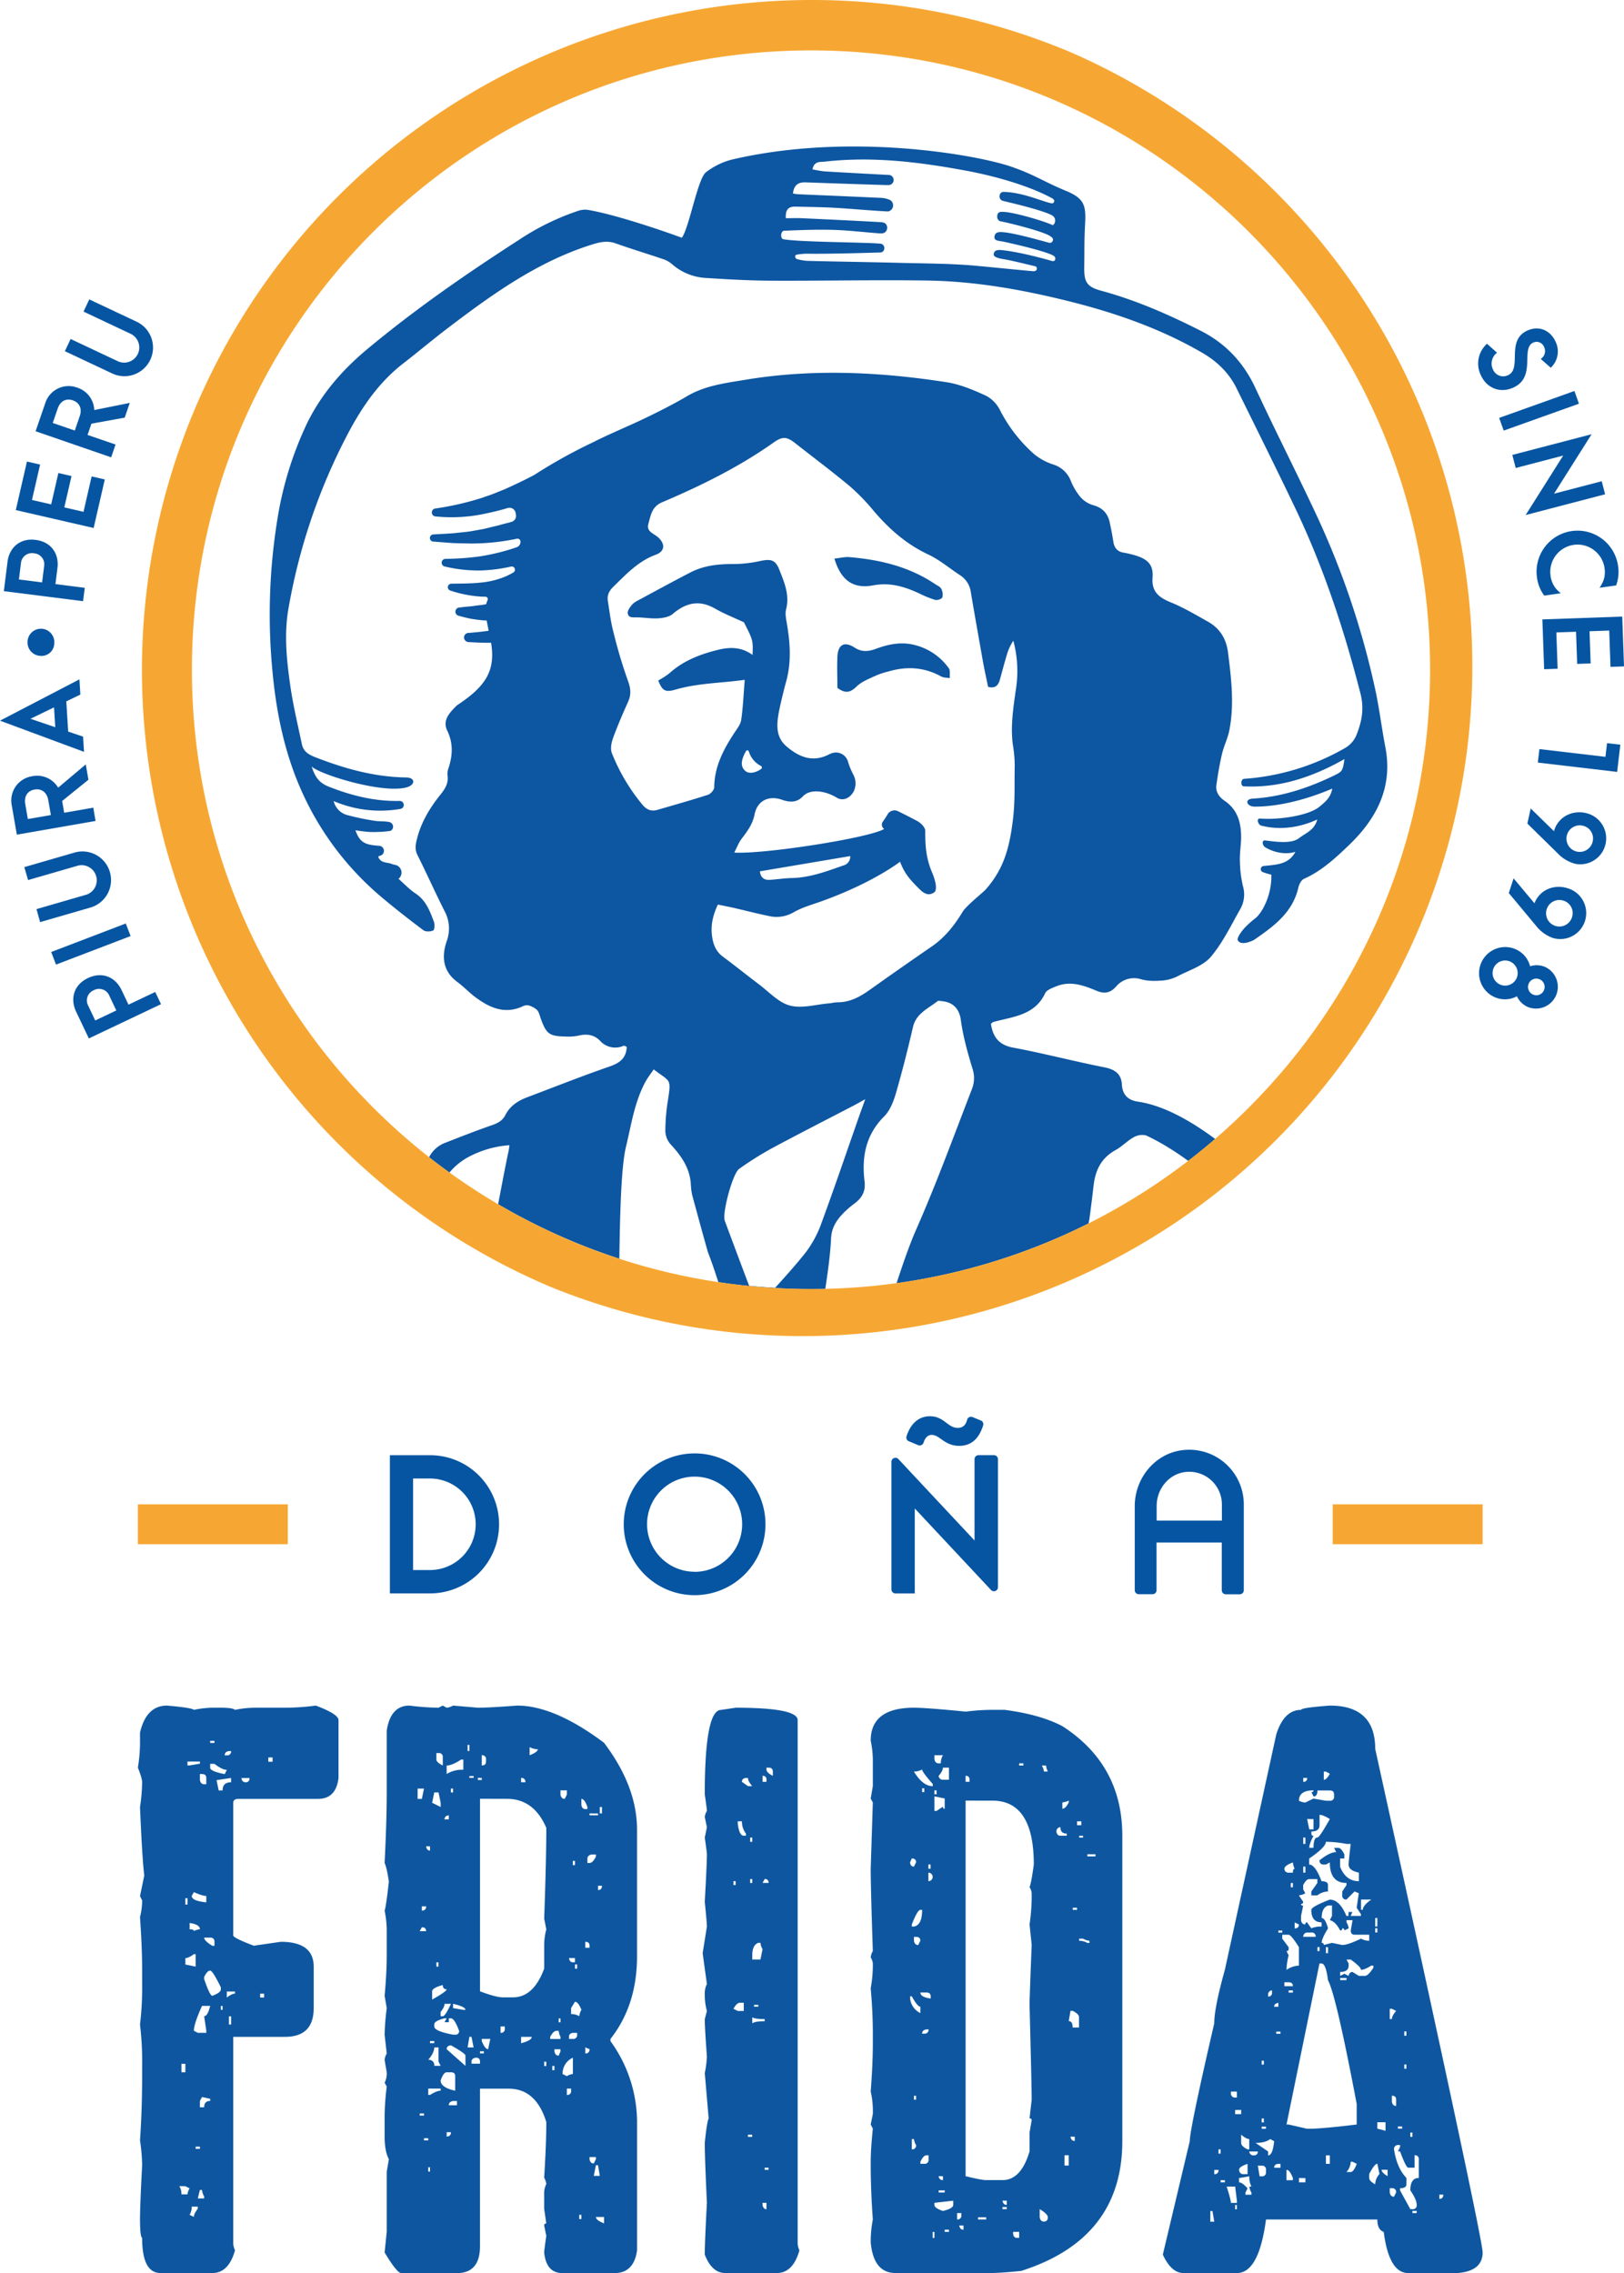 <svg id="Capa_1" data-name="Capa 1" xmlns="http://www.w3.org/2000/svg" xmlns:xlink="http://www.w3.org/1999/xlink" viewBox="0 0 809.89 1133.22"><defs><style>.cls-1{fill:none;}.cls-2{fill:#0555a2;}.cls-3{fill:#f6a733;}.cls-4{clip-path:url(#clip-path);}.cls-5{fill:#0d56a1;}.cls-6{fill:#0e57a0;}</style><clipPath id="clip-path"><circle class="cls-1" cx="404.45" cy="333.92" r="308.78"/></clipPath></defs><title>DOÑA FRIDA logo</title><path class="cls-2" d="M64.08,500.87l-3.48-7.34c-3-6.26-9.48-9.36-16.73-5.92S35,498.08,37.93,504.29l6.37,13.42,36-17.08-2.88-6.08Zm-16.59,7.88L44,501.41a5.48,5.48,0,0,1,2.75-7.72,5.49,5.49,0,0,1,7.77,2.73L58,503.76Z"/><rect class="cls-2" x="25.39" y="467.3" width="39.82" height="6.72" transform="translate(-165.04 47.19) rotate(-20.92)"/><path class="cls-2" d="M54.81,434.8a14.24,14.24,0,0,0-17.68-9.74l-25,7.24L14,438.76l25-7.24A7.55,7.55,0,0,1,43.2,446l-25,7.24L20,459.72l25-7.24A14.24,14.24,0,0,0,54.81,434.8Z"/><path class="cls-2" d="M46.52,402.66,32,405.19l-1-5.86L44.1,388.74l-1.33-7.65L29,392.69A12.15,12.15,0,0,0,16.06,387a12.21,12.21,0,0,0-10.2,14.48l2.54,14.63,39.26-6.83Zm-32.63,5.67-1.3-7.49c-.64-3.67,1-6.58,4.63-7.21s6.2,1.55,6.84,5.22l1.31,7.5Z"/><path class="cls-2" d="M41.43,367.24,34,364.74l-.93-15.07,7-3.39-.47-7.59L0,359.29l41.9,15.54Zm-26.25-8.89,11.77-5.7.61,9.91Z"/><path class="cls-2" d="M13.74,320.09a6.67,6.67,0,0,0,6.49,6.9,6.37,6.37,0,0,0,6.84-6.34,6.68,6.68,0,1,0-13.34-.56Z"/><path class="cls-2" d="M42.27,293.06l-14.62-1.85,1-8.05c.87-6.88-2.94-13-10.89-14s-13.12,4-14,10.84L1.92,294.72l39.5,5ZM22,282.31l-1,8.05L9.44,288.9l1-8.05a5.48,5.48,0,0,1,6.47-5A5.49,5.49,0,0,1,22,282.31Z"/><polygon class="cls-2" points="52.26 239.03 45.7 237.52 41.65 255.17 32.07 252.97 35.66 237.34 29.11 235.83 25.52 251.46 15.94 249.26 20 231.61 13.44 230.1 7.88 254.3 46.7 263.23 52.26 239.03"/><path class="cls-2" d="M57.62,221.62l-13.95-4.78,1.93-5.63,16.6-3,2.52-7.34L47,204.43a12.15,12.15,0,0,0-8.58-11.2A12.21,12.21,0,0,0,22.57,201l-4.82,14L55.43,228ZM39.77,207.46l-2.47,7.19-11-3.78,2.47-7.19c1.21-3.52,4-5.3,7.53-4.09S41,203.94,39.77,207.46Z"/><path class="cls-2" d="M74.94,179.37a14.24,14.24,0,0,0-6.84-19L44.52,149.27l-2.86,6.08,23.58,11.11a7.55,7.55,0,0,1-6.43,13.66L35.22,169l-2.86,6.08,23.58,11.1A14.24,14.24,0,0,0,74.94,179.37Z"/><path class="cls-2" d="M754.57,193.29c11.83-5.23,3.59-19.64,10.07-22.5a4,4,0,0,1,5.45,2.34,4.56,4.56,0,0,1-1.73,5.8l5,4.4a11.07,11.07,0,0,0,2.44-12.9c-2.43-5.49-8-8.33-14-5.67-11.07,4.9-2.52,19.11-9.81,22.33a5.52,5.52,0,0,1-7.52-3.07,6.72,6.72,0,0,1,2.1-8.17l-5-4.48a13.25,13.25,0,0,0-3.14,15.53C741.23,193.31,747.85,196.26,754.57,193.29Z"/><rect class="cls-2" x="747.6" y="201.39" width="39.85" height="6.73" transform="translate(-24.14 270.21) rotate(-19.66)"/><polygon class="cls-2" points="754.19 226.8 755.89 233.31 779.56 227.13 760.84 256.77 800.47 246.42 798.78 239.92 775 246.12 793.73 216.49 754.19 226.8"/><path class="cls-2" d="M783.9,264.75a20.47,20.47,0,0,0-17.38,23.35,19.24,19.24,0,0,0,3.6,8.84l8.29-1.18a12.56,12.56,0,0,1-5.16-8.77,13.6,13.6,0,1,1,26.94-3.76c.52,3.69-.28,6.51-2.48,9.8l8.25-1.17a19.23,19.23,0,0,0,1-9.49A20.42,20.42,0,0,0,783.9,264.75Z"/><polygon class="cls-2" points="770.06 333.64 776.79 333.4 776.15 315.3 785.97 314.95 786.54 330.99 793.26 330.75 792.7 314.71 802.52 314.36 803.16 332.47 809.89 332.23 809.01 307.4 769.18 308.81 770.06 333.64"/><polygon class="cls-2" points="800.63 377.32 767.71 373.46 766.92 380.18 806.47 384.83 808.06 371.27 801.43 370.5 800.63 377.32"/><path class="cls-2" d="M790.77,405.31c-6.87-1.51-13.83,2-15.81,9.08l-11.6-11.33-1.65,7.53,15.2,14.93a18.45,18.45,0,0,0,8.82,5.16,12.93,12.93,0,0,0,5-25.37Zm3.55,14a6.62,6.62,0,1,1-5.09-7.68A6.49,6.49,0,0,1,794.32,419.31Z"/><path class="cls-2" d="M781.87,442.87c-6.68-2.19-14,.61-16.63,7.46l-10.41-12.43-2.39,7.33,13.64,16.37a18.45,18.45,0,0,0,8.26,6,12.93,12.93,0,0,0,7.54-24.74ZM784,457.16a6.62,6.62,0,1,1-4.3-8.15A6.49,6.49,0,0,1,784,457.16Z"/><path class="cls-2" d="M770.69,482.14a10.62,10.62,0,0,0-7.62-.41,12.65,12.65,0,0,0-7.18-8.47,13,13,0,1,0-10.49,23.87,12.65,12.65,0,0,0,11.1-.43,10.63,10.63,0,0,0,5.45,5.34,10.87,10.87,0,0,0,8.75-19.89Zm-14.37,5.55a6.26,6.26,0,1,1-3.14-8.28A6.29,6.29,0,0,1,756.33,487.69Zm13.64,6a4.07,4.07,0,0,1-5.4,2.15,4.14,4.14,0,1,1,5.4-2.15Z"/><path class="cls-2" d="M457.88,720.48a2,2,0,0,0,2.68-1.23c.88-2.65,2.23-3.88,4.11-3.88,4,0,6.35,5.46,13.69,5.46,6.09,0,9.91-3.71,11.94-10.22a2,2,0,0,0-1.2-2.45L485,706.49a2,2,0,0,0-2.73,1.45c-.66,2.53-2.14,3.94-4.65,3.94-5,0-6.8-5.81-13.87-5.81-5.28,0-9.5,3.28-11.67,10a2,2,0,0,0,1.18,2.47Z"/><path class="cls-2" d="M248.88,759.93a34.4,34.4,0,0,0-34.44-34.44h-20v68.89h20A34.4,34.4,0,0,0,248.88,759.93Zm-34.44,22.81H206V737.11h8.41a22.81,22.81,0,0,1,0,45.63Z"/><path class="cls-2" d="M346.4,724.59a35.34,35.34,0,1,0,35.34,35.34A35.3,35.3,0,0,0,346.4,724.59Zm0,59a23.71,23.71,0,1,1,23.71-23.71A23.69,23.69,0,0,1,346.4,783.63Z"/><path class="cls-2" d="M497.68,791.3V727.47a2,2,0,0,0-2-2H488a2,2,0,0,0-2,2V768l-38-40.61a2,2,0,0,0-3.44,1.36v63.65a2,2,0,0,0,2,2h9.64V752.05l38,40.61A2,2,0,0,0,497.68,791.3Z"/><rect class="cls-3" x="664.61" y="749.99" width="74.78" height="19.88"/><rect class="cls-3" x="68.75" y="749.99" width="74.78" height="19.88"/><path class="cls-2" d="M620.28,792.85V750a27.22,27.22,0,0,0-30.77-27c-13.7,1.76-23.61,14.09-23.61,27.91v41.88a2,2,0,0,0,2,2h6.87a2,2,0,0,0,2-2V769h32.53v23.83a2,2,0,0,0,2,2h6.87A2,2,0,0,0,620.28,792.85ZM609.36,758.1H576.83v-7.36c0-8.49,6.19-16.09,14.64-16.91A16.28,16.28,0,0,1,609.36,750Z"/><g class="cls-4"><path class="cls-5" d="M598.78,164.9c-15.91-8.06-32.18-15.22-49.46-19.91-7.19-1.95-8.73-4.2-8.61-11.78.15-9.43-.06-12.33.44-21.74.47-9-.36-12.5-9.42-16.26C520.21,90.44,515.78,87,504,83c-16.92-5.78-80.1-17.22-139-3.44a35.32,35.32,0,0,0-12.93,6.32c-4.15,3.21-8.19,27-12,32.66-11.9-4.38-34.47-11.86-47-13.92a10.44,10.44,0,0,0-4.68.48,125.09,125.09,0,0,0-29.68,14.55C232.55,136.51,207,154.18,183,174.19c-12.71,10.61-23.14,22.82-30.16,37.44a175.34,175.34,0,0,0-14.62,48,296.48,296.48,0,0,0-2.25,76c2.06,21.56,6.62,42.53,16,62.13a147.63,147.63,0,0,0,38,49.25c6.86,5.81,14,11.35,21.15,16.74,1.13.85,3.58.77,4.94.12.68-.32.82-3.09.31-4.41-2-5.31-4-10.68-9.23-14.08-3-2-5.56-4.75-8.41-7.25h0a3.93,3.93,0,0,0-1.68-6.95,8.89,8.89,0,0,1-1.64-.45c-2.3-.93-5.52-.29-6.77-3.52l.38-.5a2.52,2.52,0,0,0,.37-5l-1.91-.18c-6-.52-8.24-2.09-10.24-7.61a71.87,71.87,0,0,0,7.41.87,63.06,63.06,0,0,0,9.76-.5,1.67,1.67,0,0,0,.67-.27,2.34,2.34,0,0,0-.38-4,2.68,2.68,0,0,0-.68-.23c-2.4-.45-4.93-.2-7.34-.61a120.85,120.85,0,0,1-13.16-2.74,9.47,9.47,0,0,1-7.12-7.07,58.83,58.83,0,0,0,33.15,3.94,2,2,0,0,0-.38-4h-.06c-12.29.23-23.83-2.64-35.22-7.15-4.87-1.93-6.85-4.92-8.47-10.06,3.44,3.73,33.66,13.32,46.57,10.64,4.88-1,5.26-4.38,1.88-5a5.42,5.42,0,0,0-.95-.14c-15.9-.14-30.83-4.33-45.46-10-3.81-1.47-6.16-3-6.93-6.65-2.06-9.79-4.41-19.56-5.81-29.45-1.79-12.57-3.1-25.29-.88-38A295.64,295.64,0,0,1,173,217.16c7.17-13.74,15.69-26.4,28.13-36,7.45-5.77,14.65-11.86,22.15-17.56,22.38-17,45.1-33.39,72.45-41.84,3.86-1.19,7.34-1.83,11.29-.43,7.89,2.81,15.93,5.23,23.87,7.92a13,13,0,0,1,4.4,2.58,27.93,27.93,0,0,0,17.19,6.77c10.62.69,21.26,1.28,31.89,1.33,26,.12,52-.45,78-.07,23.63.34,46.82,4.43,69.75,10.09,23.54,5.82,46.28,13.67,67.36,25.88,7.48,4.33,13.42,10.06,17.24,17.84,9.76,19.83,19.64,39.61,29.17,59.56,14.18,29.65,24.41,60.69,32.57,92.5,1.87,7.31.79,13.57-1.77,20.14a13.37,13.37,0,0,1-6.21,7.23,117.3,117.3,0,0,1-50.08,15.19c-1.67.11-1.79,3.66-.15,3.74,18.1.91,34.51-4.7,50.24-13.6-.84,5.64-1,6.15-4.76,8-13,6.33-26.43,10.86-41,11.72-4.33.26-3,4,1,4,12.72,0,26.73-3.89,38.69-9-.9,4.49-3.22,6.4-6.35,9-5.94,4.87-21.7,6.64-29.53,5.94-2.36-.21-.91,3.15.21,3.45,9.52,2.56,19.61,1,28.18-3-1.45,5.36-5.39,6.51-9.29,9.45s-12.61,1.5-16.7,1c-1.81-.2-1.48,2.52.08,3.45,4.48,2.66,10.21,3.76,15,2.23-3.45,6.53-9.87,6.39-15.94,7.09a1.57,1.57,0,0,0-.37,3,33.69,33.69,0,0,0,4.33,1.32c.19,10.69-4.83,19.05-7.72,21.5a46.94,46.94,0,0,0-5.93,5.34c-1.44,1.73-3.68,4.69-3.09,5.85,1.6,3.15,7.85,0,8.19-.26,9.66-6.68,19.14-13.48,22-26,.37-1.62,1.46-3.78,2.8-4.37,8.79-3.92,15.71-10.35,22.46-16.83,13.86-13.31,22-28.94,18.1-49-1.87-9.63-3-19.41-5.11-29a412.27,412.27,0,0,0-29.22-86.54c-9.89-21.14-20.5-41.94-30.34-63.1C620.26,180.82,611.28,171.24,598.78,164.9Zm-72.6-35.36c-.35,1-1.76.53-2.3.37-5.71-1.65-16.94-4.52-24.5-5.23-3.18-.3-3.57.92-3.81,1.9s.74,2,5,2.64c3,.46,10.19,2.21,15.58,3.52a1.1,1.1,0,0,1,.93,1.29c0,.65-.71,1.29-2,1.17-6.89-.6-19.51-1.89-28-2.67-12.81-1.19-25.75-1.15-38.63-1.49-15.35-.4-30.71-.6-46.06-1a25.08,25.08,0,0,1-4.84-.85,1.35,1.35,0,0,1-1-1.4v0a.88.88,0,0,1,.77-.82,31.76,31.76,0,0,1,4.84-.5c11.87.24,36.25-.61,36.65-.59,2.83.09,3-4.14.23-4.4-8-.74-40-.73-48.36-2.21-1.68-.3-1.37-4.14.33-4.23h0c8.16-.34,16.34-.67,24.49-.44,7.76.23,15.5,1.19,23.26,1.76l.74,0c3.49.15,4.07-5,.6-5.51-.5-.07-1-.11-1.54-.14-12.87-.71-25.74-1.32-38.61-1.92-2.63-.12-5.27,0-8.06,0-.28-3.93,1.08-5.87,4.75-5.78,6.53.17,13.08.22,19.6.59,8.78.5,17.54,1.37,26.33,1.81a2.22,2.22,0,0,0,.86-.15,3.11,3.11,0,0,0,1.22-4.92,2.78,2.78,0,0,0-.74-.61,12.57,12.57,0,0,0-5.34-1.11c-13.49-.64-27-1.19-40.47-1.78-.8,0-1.59-.21-2.66-.35.54-4.63,3-5.71,6.52-5.57,13.28.5,26.56.92,39.84,1.34l1.23,0a2.53,2.53,0,0,0,.2-5.06l-.58,0c-10.41-.58-20.83-1.11-31.24-1.74-2.06-.13-4.09-.64-6.23-1,.88-4.29,3.7-3.6,6-3.86,23.86-2.75,47.33.17,70.76,4.52,13.14,2.44,29.94,7,41.85,13.24,1.26.66,2.3,1.19,1.85,2.3s-1.47.67-2.59.38c-4.12-1.05-13.72-5.18-22.39-5.36a1.91,1.91,0,0,0-2.12,1.71,2.27,2.27,0,0,0,1.63,2.75c1.12.32,17.62,4,23.92,6.91,3.24,1.5,2.14,4.64.9,5.23-3.45-1.84-20.74-6.93-25.2-6.64-.18,0-2.1-.29-2.42,1.6-.47,2.75,1.65,3.12,1.77,3.14,3.15.51,19.09,4.46,23.8,6.88.59.3,2.44,1.33,2.19,2.36s-.78,1.74-2.4,1.29c-5.21-1.43-16.4-4.53-21.78-5.08-2.08-.21-4.62-.52-5,2.07-.38,2.32,2.4,2.11,4.6,2.6,7.15,1.58,17.81,4.09,23.19,6.21C525.33,127.39,526.66,127.86,526.18,129.55Z"/><path class="cls-5" d="M473.19,333.17A29.67,29.67,0,0,0,457,321.79c-7.12-2.06-13.69-.73-20.27,1.71-3.63,1.35-7,1.64-10.5-.62-5.13-3.32-8.36-1.6-8.62,4.62-.22,5.1,0,10.21,0,15.44,3.9,2.91,6.4,2.42,9.51-.63,2.64-2.58,6.51-4,10-5.63a37.84,37.84,0,0,1,5.81-1.88c9.16-2.73,18-2.23,26.48,2.47,1.21.67,2.86.56,4.3.81C473.51,336.42,474,334.31,473.19,333.17Z"/><path class="cls-5" d="M435.4,291.84c8.49-1.61,15.72.64,23,4a53.59,53.59,0,0,0,7.95,3.24c1.06.3,3.27-.44,3.59-1.25a6,6,0,0,0-.56-4.33c-.48-1-1.86-1.51-2.88-2.2-12.94-8.75-27.56-12.26-42.85-13.54-2.3-.19-4.66.42-7.54.72C419.32,289.21,425.41,293.73,435.4,291.84Z"/><path class="cls-5" d="M567.4,549.21c-4.59-.67-7.61-3.2-7.91-8.5s-3.45-7.55-8.68-8.59c-15.26-3-30.35-7-45.63-9.84-7.08-1.34-10-5.3-11-11.83.63-.56.76-.76.94-.82.76-.25,1.54-.47,2.32-.66,9.25-2.27,19-3.53,23.77-13.79.77-1.64,3.47-2.6,5.46-3.42,7.06-2.91,13.72-.54,20.16,2.18,4.14,1.74,7.09,1,9.87-2.24a11.71,11.71,0,0,1,12.36-3.49c3.45,1,7.37.9,11,.6a20.61,20.61,0,0,0,7.57-2.29c5.61-2.89,12.38-5,16.21-9.5,6-7.08,10.13-15.82,14.79-24a14.68,14.68,0,0,0,1.21-11.29,59.59,59.59,0,0,1-1.51-12.62c-.13-3.87.6-7.77.62-11.65,0-7.26-1.7-13.77-8.21-18.2-2.62-1.78-4.6-4.36-4.13-7.76.72-5.23,1.6-10.46,2.8-15.6.93-4,2.85-7.71,3.64-11.69,2.58-13,1-26-.66-39.06-.9-6.87-4.13-11.93-10-15.23-6.05-3.39-12.08-7-18.46-9.59-5.9-2.44-9.71-5.2-9.15-12.49.46-6.06-2.2-8.87-8-10.76a49.42,49.42,0,0,0-6.55-1.58c-3.09-.55-4.51-2.41-5-5.39-.49-3.23-1.13-6.44-1.81-9.63-1-4.64-3.69-7.42-8.45-8.69a13.32,13.32,0,0,1-6.3-4.16,30.94,30.94,0,0,1-4.8-8.25,13.71,13.71,0,0,0-8.28-7.7,29,29,0,0,1-10.06-5.44,74.76,74.76,0,0,1-16.82-21.73,16.26,16.26,0,0,0-7-7.23c-6.28-2.86-12.89-5.69-19.64-6.73-33.32-5.15-66.79-6.78-100.26-1.23-10.06,1.67-20.27,2.87-29.38,8.32-7.13,4.26-19.31,10.3-26.89,13.71-2.95,1.33-16.45,7.3-19,8.77h0a259.66,259.66,0,0,0-30.32,16.8h0c-1.27.65-2.54,1.29-3.81,1.93-3.54,1.8-7.13,3.44-10.75,5.08l-5.51,2.21c-1.84.76-3.73,1.3-5.6,2a145.39,145.39,0,0,1-23.17,5.34h-.05a2,2,0,0,0,.05,4,78.62,78.62,0,0,0,25.23-1.55c3.58-.73,7.11-1.62,10.61-2.65a3.1,3.1,0,0,1,3.95,2.56q.06.43.13.86a3.07,3.07,0,0,1-2.21,3.47h0l-1.15.35-1.18.28-2.34.61-2.34.66h0c-.8.16-1.59.36-2.38.55-1.59.35-3.17.82-4.79,1.15l-4.88.87c-1.63.32-3.28.53-4.94.68l-5,.53c-3.33.25-6.68.39-10,.59h-.1a1.79,1.79,0,0,0,0,3.56c3.4.25,6.82.56,10.24.76l5.16.14c1.72,0,3.45.12,5.18.05a110.17,110.17,0,0,0,21.2-2.37,1.5,1.5,0,0,1,1.81,1.35v0a2.9,2.9,0,0,1-2,2.93l-1.79.6a107.82,107.82,0,0,1-16.46,3.92,135.19,135.19,0,0,1-17.14,1.24h-.07a1.92,1.92,0,0,0-.42,3.78,71.43,71.43,0,0,0,18.23,2,78.4,78.4,0,0,0,14.91-1.94,1.6,1.6,0,0,1,1.73,2.38l0,0a1.69,1.69,0,0,1-.59.58,34.25,34.25,0,0,1-3.7,1.91,42.05,42.05,0,0,1-12.92,3.15c-4.61.48-9.4.45-14.31.52h0a1.75,1.75,0,0,0-.52,3.41,60.1,60.1,0,0,0,15,3q1.26.08,2.54.08a1.2,1.2,0,0,1,1.08,1.72,10.32,10.32,0,0,0-.68,2l-.39.07a28.57,28.57,0,0,1-3.06.46c-1.11.11-2.24.3-3.36.45-2.18.2-4.38.39-6.63.71l-.17,0a2.08,2.08,0,0,0-.26,4.05c2.25.63,4.53,1.23,6.85,1.64,1.17.16,2.34.35,3.52.47a30.71,30.71,0,0,0,3.73.28h0c.31,1.71.68,3.42,1,5.12h0c-3.34.5-6.74.82-10.14,1.09h-.09a2.28,2.28,0,0,0-2,2.76,2.36,2.36,0,0,0,2.22,1.79c3.71.22,7.46.4,11.22.35h0c.79,5,.93,10-1.15,15-2.9,7-9.69,12.07-15.88,16.21h0c-3.46,3.42-7.4,7.31-4.84,12.61,3.18,6.59,2.65,12.71.46,19.2a7.7,7.7,0,0,0-.27,3.39c.45,3.8-1.36,6.52-3.62,9.35-5.4,6.75-9.78,14-11.82,22.66-.66,2.76-.85,4.93.47,7.55,4.58,9.13,8.74,18.48,13.34,27.6a18.27,18.27,0,0,1,1.17,15.22c-2.6,7.61-2,14.95,5.32,20.34,3.13,2.29,5.8,5.2,8.92,7.52,7,5.22,14.44,8.67,23.35,4.75a5,5,0,0,1,2.95-.67,10.3,10.3,0,0,1,4.51,2.34c1,1.1,1.36,2.92,1.92,4.46,2.71,7.44,4.23,8.61,12,8.77a25.77,25.77,0,0,0,6.72-.43c4.12-1,7.7-.55,10.75,2.52a10.17,10.17,0,0,0,11.75,2.54c.42-.16,1.08.35,1.6.53-.26,5.6-3.39,8-8.46,9.76-13.91,4.8-27.59,10.24-41.36,15.44-4.55,1.72-8.47,4.36-10.69,8.75-1.56,3.09-4.07,4.18-7.09,5.23-7.71,2.68-15.32,5.67-22.93,8.65a14.75,14.75,0,0,0-8,7.12c-.22-.17-3,4.44-6.52,9.77-2.86,4.39-52.43,78.9-55.07,82h13.47c2.5-3.41,48.16-70.89,51.5-75.1,3.83-4.83,7-8.86,6.76-9h0a32.23,32.23,0,0,1,10-8,50.8,50.8,0,0,1,19.9-5.59h0c-.22,1.49-.29,2.29-.47,3.07-2,8.53-16.26,84.79-17,94.66H308c1.29-23.16.05-80,4.18-97,2.65-10.89,4.22-22.15,9.63-32.22,1.18-2.2,2.76-4.18,4.19-6.31h0c8.3,6.41,8.84,4.19,7.06,15.59a98.68,98.68,0,0,0-1.25,15.28,10.44,10.44,0,0,0,2.56,6.42C339.53,576,343.88,582,344.5,590a32.52,32.52,0,0,0,.76,6.07c2.57,9.36,5.08,18.73,7.74,28.07h0c3.91,10.17,7,20.61,10.11,31,1.18,4,3.08,9.36,4.47,13.4h39.35c1-6.22,5.06-26.17,4.67-26.16h0c1.23-8.28,2.46-16.6,2.85-24.94.27-5.78,3.11-9.59,6.65-13.17a51.92,51.92,0,0,1,4.88-4.15c3.81-2.84,5.8-6,5.17-11.22-1.47-12,.54-23.11,9.74-32.27,2.88-2.86,4.64-7.29,5.82-11.33,3.2-11,6-22.1,8.58-33.24,1.6-6.86,7.56-9.2,12.23-12.91.49-.39,1.59-.07,2.4,0,5.38.55,8.51,3.75,9.28,9.51,1.09,8.15,3.36,16.08,5.74,24a14.84,14.84,0,0,1-.2,10.2c-8.9,23-17.36,46.21-27.29,68.85-4,9-7.13,18.37-10.25,27.76-.67.09-4.68,20.1-7,29.09h0c38.88,0,96,.73,97.66,0h0c.6-4.17,3.66-54.1,5.41-60.67h0c.74-5.55,1.46-11.11,2.08-16.68.87-7.83,3.87-13.93,11-17.85,3.2-1.76,5.81-4.59,9-6.38a8.59,8.59,0,0,1,6.15-.94h0c37.76,17.55,81,69.44,103.55,102.53h23.63C679.16,643.45,614.93,556.14,567.4,549.21Zm-138.69,6.52c-6.28,17.92-12.38,35.91-18.94,53.72a54.29,54.29,0,0,1-8,15c-4.76,6-9.89,11.7-15.19,17.56h0q-6.51-.37-13-1h0q-6.12-16.21-12.15-32.45c-1.37-3.68,3.95-23.57,7.18-25.82a166.57,166.57,0,0,1,16-10.09c13.66-7.35,27.5-14.38,41.26-21.55,1.44-.75,2.85-1.57,5.62-3.09h0C430.24,551.6,429.44,553.65,428.71,555.73ZM480,454.67c-4,6.68-8.83,12.74-15.39,17.24q-15.44,10.61-30.71,21.47c-4.92,3.51-10,6.35-16.26,6.32-1.42,0-2.84.41-4.27.53-6.53.54-13.49,2.67-19.46,1.08-5.7-1.51-10.42-6.83-15.47-10.61-6-4.52-11.88-9.27-17.94-13.76-3.83-2.84-5.07-6.85-5.51-11.19-.5-5,.64-9.69,3-14.78h0c2.82.59,5.55,1.11,8.26,1.73,5.76,1.32,11.49,2.82,17.28,4a16.92,16.92,0,0,0,12.36-1.94c4.21-2.4,9-3.72,13.64-5.37,26.14-9.38,39.34-19.79,39.34-19.79,2.11,5.71,4.75,8.84,9.92,13.9,3.39,3.32,5.55,2.37,7,1.46,1.79-1.14.86-5.68-.91-9.86-3-7.13-3.49-12.85-3.47-21,0-1.6-2.17-3.8-3.88-4.72q-4.78-2.55-9.66-4.94a4,4,0,0,0-5.25,1.59,40.81,40.81,0,0,1-2.34,3.59,2.52,2.52,0,0,0,.66,3.63l0,0h0c-6.93,4.42-59.51,12.67-74.76,11.81h0c1.31-2.52,2.16-4.91,3.63-6.84,2.82-3.73,5.51-7.2,6.49-12.17,1.36-6.92,7.12-9.68,13.83-7.28,3.9,1.39,7.42,1.27,10.19-1.68,3.87-4.13,11.55-2.74,17,.6,2.64,1.6,5.49.63,7.42-1.65a8.06,8.06,0,0,0,1.3-2.18,9.31,9.31,0,0,0-.48-7.67,35.81,35.81,0,0,1-2.62-6.32,6.24,6.24,0,0,0-8.4-4.24c-.49.2-1,.41-1.44.64-8.08,4-14.8,1-20.84-4.13-5.53-4.69-5-11.11-3.78-17.44.82-4.14,2.44-10.84,3.57-14.91,2.71-9.75,2-19.5.29-29.33-.39-2.19-.84-4.62-.31-6.69,1.82-7.11-.86-13.38-3.32-19.6-2.09-5.3-4.33-5.61-10.07-4.38a63.31,63.31,0,0,1-13.51,1.41c-7.28,0-14.31.82-20.82,4.19-8.9,4.61-17.7,9.4-26.52,14.16a9,9,0,0,0-2.87,2.26c-.87,1.13-2,2.62-1.87,3.84.26,2.36,2.32,2.15,4.3,2.14,3.62,0,7.26.7,10.85.48,2.5-.15,5.51-.68,7.31-2.21,6.6-5.59,13.24-7.15,21.09-2.64,4.56,2.61,9.51,4.54,14.4,6.83h0c4.56,8.95,4.56,8.95,4.3,16.28h0c-5.61-4.13-11.53-4-17.52-2.48-8.81,2.18-17.11,5.42-24,11.65a38.73,38.73,0,0,1-5.5,3.54h0c2,5.25,3.55,6,8.59,4.56,11.24-3.29,22.89-3.22,34.53-4.88h0c-.58,7.14-.84,13.56-1.74,19.9-.32,2.27-2,4.41-3.38,6.45-5.44,8.31-10,16.87-10.1,27.23,0,1.3-1.77,3.3-3.13,3.74-8.33,2.7-16.78,5.06-25.2,7.52-3.14.92-5.48-.14-7.53-2.65a95.41,95.41,0,0,1-15.2-25.68c-.83-2.13-.21-5.22.63-7.54,2.24-6.15,4.86-12.16,7.53-18.14,1.62-3.62,1.23-6.7-.18-10.49a247.08,247.08,0,0,1-7.31-24.65c-1.26-4.9-1.85-10-2.65-15-.45-2.82.6-5,2.7-7.07,6.42-6.23,12.44-12.8,21.24-16,4.67-1.71,4.77-5.63.78-8.94-2.09-1.73-5.57-2.63-4.52-6.4,1.18-4.22,1.68-8.59,6.83-10.78,19.43-8.26,38.33-17.56,55.64-29.81,4.59-3.24,6.63-2.92,11,.52,9,7.09,18.21,13.95,27,21.29a104,104,0,0,1,11.94,12.33c7.69,9,16.26,16.57,27.13,21.67,5.65,2.65,10.57,6.86,15.85,10.32a11.88,11.88,0,0,1,5.43,8.49c1.91,11.48,4,22.94,6,34.4.76,4.19,1.69,8.35,2.6,12.81h0c4,1,5.25-1.18,6-4,1.14-4.13,2.22-8.28,3.47-12.38a24.28,24.28,0,0,1,3.12-6.61h0a58.11,58.11,0,0,1,1.39,23.48c-1.34,9.48-2.93,19.15-1.6,28.51a63.93,63.93,0,0,1,.9,10.34c-.22,10,.29,17.85-1,27.77-1.67,13.09-4.42,23.64-13.4,33.82C490.56,444.69,481.74,451.67,480,454.67ZM379,434.39,424,426.8h0a4.5,4.5,0,0,1-3.43,4.68c-8.38,2.95-16.68,6.07-25.75,6.27-3.65.08-7.3.66-10.95.9-2.94.2-4.58-1.29-4.92-4.26Zm.48-52.54a.91.91,0,0,1,.09,1.53c-1.68,1.26-5.73,3.09-8.12.76-1.69-1.69-2.52-4.14.56-9.67a.78.78,0,0,1,1.42.14A12,12,0,0,0,379.47,381.85Z"/></g><path class="cls-3" d="M404.45,25.14c170.51,0,308.74,138.23,308.74,308.74S575,642.63,404.45,642.63,95.71,504.4,95.71,333.88,233.93,25.14,404.45,25.14m0-25.14a334,334,0,0,0-130,641.52A334,334,0,0,0,534.42,26.25,331.82,331.82,0,0,0,404.45,0Z"/><path class="cls-6" d="M83.25,850.32q12.37,1.06,13.44,2.12a49.82,49.82,0,0,1,9.19-1.06h4.24q5.84,0,7.07,1.06a52.56,52.56,0,0,1,9.37-1.06H143a122.68,122.68,0,0,0,14.5-1.06q11.32,4.25,11.32,7.25V886.4q-1.24,10.43-10.26,10.43H118.26c-1.3.24-1.95.88-1.95,1.94V964.9q0,1.24,10.26,5.13L140,968.08q16.44,0,16.44,12.38v20.69q0,14.32-14.32,14.32H116.31v102.19a9.32,9.32,0,0,0,.89,4.24q-3.18,11.32-11.32,11.32H80.07q-9.19,0-9.19-17.5-1.06-.71-1.06-9.37,0-6.54,1.06-26.87a90.8,90.8,0,0,0-1.06-12.38q1.06-15.38,1.06-32V1030a155.52,155.52,0,0,0-1.06-20.69,153,153,0,0,0,1.06-20.69v-7.07q0-10.43-1.06-25.81a32.91,32.91,0,0,0,1.06-8.31l-1.06-2.12L71.94,935q-1.06-8.84-2.12-34.12a87.79,87.79,0,0,0,1.06-12.37q0-1.95-2.12-7.25a80.66,80.66,0,0,0,1.06-11.32v-6.19Q73,850.33,83.25,850.32Zm6.19,239.58A7.78,7.78,0,0,1,90.5,1094h3a7,7,0,0,1,1.06-3l-2.12-1.06Zm1.06-61v4.25h1.94v-4.25Zm1.94-82.57v3.18h1.06v-3.18Zm0,29.88v3.18l5.13,1.06v-6.19h-.89Q94,976.22,92.44,976.21Zm1.06-98v1.94h1.06l5.13-.88v-1.06Zm1.06,80.45v3.18c1.41,0,2.12.3,2.12.88a8.07,8.07,0,0,1,3-.88Q99.7,959.41,94.57,958.71Zm1.06,141.45a7.73,7.73,0,0,1-1.06,4.07l2.12,1.06c0-1.06.65-2.41,1.95-4.07v-1.06Zm1.06-156.83-1.06,1.94q0,2.48,7.25,3.18v-3.18Q101.11,945.27,96.69,943.33Zm4.07,56.75q-4.07,9-4.07,12.38l1.95,1.06h4.24v-1.06l-1.06-7.25q1.76,0,3-5.13Zm-3.18,70.2v1.06H99.7v-1.06Zm2.12,21.57-1.06,4.24h3.18V1095a7.13,7.13,0,0,1-1.06-3.18Zm0-207.4v3q.35,2.12,2.12,2.12h1.06V886.4q0-1.95-2.12-1.95Zm1.06,161.07-1.06,1.95v3.18h2.12c0-2.12,1-3.18,3-3.18v-1.06ZM101.82,966q0,1.59,4.07,4.07h1.06v-1.95a1.88,1.88,0,0,0-2.12-2.12Zm0,19.63v1.06q2.83,8.31,4.07,8.31,4.25-1.59,4.24-3.18v-1.06q-4.07-8.31-5.3-8.31C103.88,982.4,102.88,983.46,101.82,985.58Zm3-117.76v1.06h2.12v-1.06Zm0,11.49v1.94q0,1.77,7.25,3.18l1.06-2.12q-2.3,0-6.19-3Zm3.18,8.13,1.06,5.13H111q0-4.07,4.24-4.07V886.4Zm2.12,112.62V1002H111v-1.95Zm1.94-125h1.06a1.87,1.87,0,0,0,2.12-2.12h-1.06C112.78,873.19,112.07,873.9,112.07,875.08Zm1.06,117.75v3q2.48-1.94,4.07-1.94v-1.06Zm1.06,12.38v4.07h1.06v-4.07Zm6.19-118.81q.35,2.12,2.12,2.12,1.94,0,1.94-2.12Zm9.37,107.5v1.94h1.95v-1.94Zm4.07-117.75v2.12h2.12v-2.12Z"/><path class="cls-6" d="M204.19,850.32a126.08,126.08,0,0,0,14.5,1.06l2.12-1.06,1.94,1.06a8.11,8.11,0,0,0,3.18-1.06l12.38,1.06q5.47,0,19.62-1.06,18.57,0,43.32,18.56,16.44,21.75,16.44,43.32v63.12q0,24.4-13.26,41.2v1.06A69,69,0,0,1,317.7,1059v62.94q-1.59,11.32-11.32,11.32H280.57q-8.14,0-9.19-10.26,0-1.06,1.06-8.31l-1.06-5.13a.94.94,0,0,1,1.06-1.06l-1.06-7.25V1094a10.08,10.08,0,0,1,1.06-5.13,8.17,8.17,0,0,0-1.06-3.18q1.06-17.33,1.06-26.7v-1.06q-5.13-16.62-18.74-16.62H239.37v78.5q0,13.44-11.49,13.44H200.12q-2.12,0-8.31-10.26l1.06-10.43v-29.88l1.06-6.19q-2.12-4.06-2.12-11.31v-10.43a126.25,126.25,0,0,1,1.06-14.5l-1.06-1.94a10.05,10.05,0,0,0,1.06-5.13l-1.06-6.19a7.13,7.13,0,0,1,1.06-3.18l-1.06-9.37a117.57,117.57,0,0,1,1.06-13.26L191.81,995q1.06-11.49,1.06-20.69V961.89a52.6,52.6,0,0,0-1.06-9.37q.7-1.77,2.12-14.5-1.06-7.07-2.12-9.19,1.06-21.57,1.06-35.18V862.7Q194.81,850.33,204.19,850.32Zm4.07,41.38v5.13h2.12l1.06-5.13Zm2.12,69.13-1.06,1.94h3.18Q212.5,960.83,210.38,960.83Zm-1.06,92.82v1.06h2.12v-1.06Zm1.06-103.25v2.12a1.88,1.88,0,0,0,2.12-2.12ZM211.44,1066v1.06h2.12V1066Zm1.06-145.51q.35,2.12,1.94,2.12v-2.12Zm4.07,100.25q0,2.65-3,6.19a2.66,2.66,0,0,1,3,3h3.19l-1.06-2.13v-7.07Zm-3,20.51v3.18h.88q3.36-2.12,5.31-2.12v-1.06Zm0,39.25v2.12h.88v-2.12Zm.88-62.94v1.06h2.12v-1.06Zm2.12-123.94-1.06,5.13,4.25,2.12v-2.12l-1.06-5.13Zm-1.06,99.19v4.07q7.25-4.06,7.25-5.13c-1.3,0-1.94-.71-1.94-2.12Q215.5,991.07,215.5,992.83Zm1.06,16.44v1.06q0,2.3,9.37,4.07H227a1.72,1.72,0,0,0,1.94-1.95q-2.3-6.19-4.07-6.19h-1.06v1.94h-2.12l1.06-1.94h-1.06Q216.56,1007.51,216.56,1009.27ZM217.62,874v3.18c0,.95,1.06,1.94,3.19,3v-4.07a1.87,1.87,0,0,0-2.12-2.12Zm0,104.32v2.12h1.06v-2.12ZM221.69,999q0,1.59-1.94,4.07v2.12h1.06q1.23,0,4.07-6.19Zm-1.94,38.19q0,3.54,7.25,5.13v-7.25q0-1.94-2.12-1.94h-2.12Q221.16,1033.15,219.75,1037.21Zm1.94-130.13h2.12V905C222.4,905.2,221.69,905.9,221.69,907.08Zm1.06-26.88v4.24a14.73,14.73,0,0,1,8.31-2.12V877.2H230Q225.41,880.21,222.75,880.2Zm0,141.45,9.37,8.31v-5.13q0-1.06-7.25-5.13Q222.76,1019.89,222.75,1021.65Zm0,41.38v2.12a1.88,1.88,0,0,0,2.12-2.12Zm1.06-13.44h4.07v-2.12h-1.94C224.52,1047.7,223.81,1048.41,223.81,1049.59Zm1.06-157.89v1.94h1.06V891.7ZM225.94,999v2.13l5.13.88h1.06Q232.12,1000.44,225.94,999Zm7.25-129.07v3h.89v-3Zm.89,145.52-.89,5.3h3l-1.06-5.3Zm0-130v.89h2.12v-.89Zm1.06,142.33v1.06h4.24v-1.06q0-1.94-2.12-1.94C235.84,1026.13,235.13,1026.78,235.13,1027.84Zm3.18-141.44v1.06h1.94V886.4Zm1.06,10.43v96q8,3,11.32,3h5.13q10.25,0,15.56-14.32V970a30.72,30.72,0,0,1,1.06-8.13l-1.06-5.3q1.06-30.41,1.06-45.26-6.19-14.5-19.62-14.5Zm0,125.89v1.06h1.94v-1.06Zm.88-147.63v5.13c1.41,0,2.12-.65,2.12-1.94V877.2A1.87,1.87,0,0,0,240.26,875.08Zm0,141.45v1.06q1.59,4.07,3.18,4.07l1.06-5.13Zm9.37-6.19v3.18a1.87,1.87,0,0,0,2.12-2.12v-1.06ZM259.88,886.4v2.12H262A1.87,1.87,0,0,0,259.88,886.4Zm0,129.07v3.18q5.31-1.41,5.3-3.18ZM264.13,871v4.07q4.07-1.59,4.07-3A7.74,7.74,0,0,1,264.13,871Zm7.25,156.83V1030h1.06v-2.13Zm3-12.37v1.06h5.13v-1.06a8,8,0,0,1-.89-3h-1.06Q276,1012.46,274.38,1015.47Zm1.06,14.5v2.12h1.06V1030Zm1.06-8.31v1.06q.35,2.12,2.12,2.12l.89-2.12v-1.06Zm2.12-15.38v1.94h.89v-1.94Zm.89-113.69v2.12q.35,2.12,2.12,2.12l1.06-2.12v-2.12ZM280.57,1034l2.12,1.06a7,7,0,0,1,3-1.06v-8.13A8.63,8.63,0,0,0,280.57,1034Zm2.12,7.25v3.18a1.87,1.87,0,0,0,2.12-2.12v-1.06Zm1.06-65.07c.23,1.42.88,2.12,1.94,2.12h1.06v-2.12Zm0,39.25v1.06h1.94a1.88,1.88,0,0,0,2.12-2.12v-.89H285.7C284.4,1013.64,283.75,1014.29,283.75,1015.47Zm3-17.51-1.94,3.19v3a7.75,7.75,0,0,1,4.07,1.06,8.11,8.11,0,0,1,1.06-3.18Q288.35,998,286.76,998Zm-1.06-70.19v2.12h1.06v-2.12Zm1.06,51.63v2.12h1.06v-2.12Zm2.12,124.83v2.12h1.06v-2.12Zm1.06-207.4v3c.23,1.42.88,2.12,1.94,2.12h1.06v-1.06Q291.53,896.83,289.94,896.83Zm1.94,71.25v3H294V970C294,968.73,293.3,968.08,291.88,968.08Zm0,52.69v3a1.87,1.87,0,0,0,2.12-2.12Zm1.06-94.06v2.12H294q1.59,0,3.18-3.18v-1.06h-2.12Q292.95,924.94,292.94,926.71ZM294,904.07V905h4.24v-.89Zm0,171.33v1.06c.24,1.42.94,2.12,2.12,2.12l1.06-2.12v-1.06Zm3.18,4.07-1.06,5.3h3l-.89-5.3Zm0,25.81q0,1.59,4.07,3.18v-3.18Zm1.06-165.14v2.12q1.95,0,1.95-2.12Zm.89-39.25v3.18h1.06v-3.18Z"/><path class="cls-6" d="M366.85,851.38q30.94,0,30.94,6.19v260.26a9,9,0,0,0,.88,4.07q-3.18,11.32-11.31,11.32H361.73q-6.72,0-10.26-9.19,0-6,1.06-25.81-1.06-22.63-1.06-29.88,1.06-10.43,1.94-12.2l-1.94-22.63a50.4,50.4,0,0,0,1.06-8.31q-1.06-14.32-1.06-18.56l1.06-4.07a30.72,30.72,0,0,1-1.06-8.13,10.51,10.51,0,0,1,1.06-5.3l-2.12-15.38,2.12-13.26q0-1.77-1.06-12.38,1.06-18.92,1.06-23.69,0-.88-1.06-8.31l1.06-5.13-1.06-5.13a7,7,0,0,1,1.06-3q0-.88-1.06-8.31,0-42.08,8.13-42.08Zm-1.06,86.46v1.94h1.06v-1.94Zm0,63.65,2.12,1.06h3v-4.07H369Q367.38,998.49,365.79,1001.5ZM367.91,908V909q.71,6.19,3,6.19H372v-1.06A9.71,9.71,0,0,1,370,908ZM370,888.34l3,2.12h2.12Q373,888,373,886.4H372C370.68,886.51,370,887.16,370,888.34Zm3,175.92v1.06h2.12v-1.06ZM374.1,916.1v2.12h1.06V916.1Zm0,20.69v1.94h1.06v-1.94Zm1.06,38v2.12h4.07l1.06-5.13a8.14,8.14,0,0,1-1.06-3.19h-1.06Q375.16,969.67,375.16,974.8Zm0,30.94v3q1.41-1.06,6.19-1.06v-1.06Q376.58,1006.62,375.16,1005.74Zm.89-6.19v.89h2.12v-.89Zm4.24-114.21v3h1.94v-1.06A1.72,1.72,0,0,0,380.29,885.33Zm1.06,51.45-1.06,1.94h3A1.72,1.72,0,0,0,381.35,936.78Zm-1.06,161.43v1.06q.35,2.12,1.94,2.12v-3.18Zm1.06-17.51v1.06h1.94v-1.06Zm.88-199.44v.88q0,1.6,3.18,3.19v-2.12c0-1.3-.7-1.95-2.12-1.95Z"/><path class="cls-6" d="M455.79,851.38q6.19,0,25.82,1.95a104.73,104.73,0,0,1,14.32-.89H501q17.68,2.3,28.82,8.13,29.88,19.27,29.88,54.64v152.23q0,48.63-50.39,64.71-10.26,1.06-15.56,1.06H446.59q-11,0-12.37-15.38a59.32,59.32,0,0,1,1.06-11.32q-1.06-14.49-1.06-27.76v-1.06q0-6,1.06-16.44l-1.06-2.12,1.06-5.13a44.53,44.53,0,0,0-1.06-11.31q1.06-13.79,1.06-23.69v-5.13q0-10.78-1.06-22.63a63.91,63.91,0,0,0,1.06-12.38,7.09,7.09,0,0,0-1.06-3,8.11,8.11,0,0,1,1.06-3.18q-1.06-31.65-1.06-41l1.06-33.06-1.06-1.95,1.06-6.19V877a50.17,50.17,0,0,0-1.06-9.19Q434.22,851.39,455.79,851.38Zm-1.06,75.14-.88,1.95q.17,2.12,1.94,2.12l1.06-2.12Q456.85,926.53,454.73,926.53Zm-.88,68.78a9,9,0,0,0,5.13,8.31v-3.18q-1.42,0-4.24-5.13Zm.88-35.89v1.06h1.06q4.07-.71,4.07-8.31H459Q457.55,952.17,454.73,959.42Zm0,107v5.13a1.88,1.88,0,0,0,2.12-2.12,7,7,0,0,1-1.06-3Zm1.06-183.17q4.42,7.25,9.37,7.25V889.4q-5.31-6-5.31-7.25A7.74,7.74,0,0,1,455.79,883.21Zm0,82.39v1.94c.23,1.42.94,2.12,2.12,2.12l1.06-2.12q0-1.94-2.12-1.94Zm0,79.21v1.94h1.06v-1.94ZM459,993.36q0,2.3,5.13,3v-1.06q0-1.94-2.12-1.94Zm0,84.34v1.06h1.95a1.88,1.88,0,0,0,2.12-2.12v-2.12H462Q460.56,1074.52,459,1077.7Zm.88-186.18v1.94h1.06v-1.94Zm0,122.35h1.06a1.88,1.88,0,0,0,2.12-2.12H462C460.56,1012,459.85,1012.69,459.85,1013.87ZM463,929.54v2.12h1.06v-2.12Zm0,4.07v4.24a2.12,2.12,0,0,0,0-4.24Zm2.12,179.11v3H466v-3ZM466,875.08V877q.35,2.12,2.12,2.12h1.06a7.75,7.75,0,0,1,1.06-4.07Zm0,17.5v1.94h1.06v-1.94Zm0,3v7.25h1.06l3.18-2.12c0,.7.29,1.06.88,1.06v-5.13Zm0,202.63v1.06q0,1.59,4.24,3,5.12-1.24,5.13-3v-2.12Zm4.24-216.95q0,1.59-2.12,4.07a2,2,0,0,0,2.12,1.94h3v-6Zm-2.12,203.68a2,2,0,0,0,2.12,1.95v-1.95Zm0,7.07v1.06h3V1092Zm3,19.62v1.06h2.12v-1.06Zm6.19-8.31v3.18a1.88,1.88,0,0,0,2.12-2.12v-1.06Zm1.06,6.19c.23,1.42.94,2.12,2.12,2.12v-2.12Zm3.18-224.19v3h1.94v-1.06A1.72,1.72,0,0,0,481.6,885.33Zm0,12.37v187.24q8.13,2,10.26,1.95H500q9.19,0,13.44-14.32v-9.37l1.06-6.19c0-.59-.35-.89-1.06-.89l1.06-9.37q0-6.19-1.06-47.21,0-3.53,1.06-29.88l-1.06-10.25a96.48,96.48,0,0,0,1.06-15.56,7,7,0,0,0-1.06-3q.88-2.12,2.12-11.31,0-31.83-20.69-31.83Zm6.19,207.75v1.06h4.07v-1.06Zm12.2-8.31c.24,1.41.94,2.12,2.12,2.12v-2.12Zm0,3.18v1.06h2.12v-1.06Zm5.3,12.37v.89q.18,2.12,1.95,2.12h1.06v-3Zm3-233.56v1.06h2.12v-1.06Zm10.25,222.25v4.07c.24,1.41.94,2.12,2.13,2.12s1.94-.71,1.94-2.12Q522.62,1103.87,518.55,1101.39Zm1.06-221.19a7.08,7.08,0,0,1,1.06,3h1.94a8,8,0,0,1-.88-3Zm7.25,32.89q.35,2.12,1.94,2.12H532v-1.06q-3.18,0-3.18-3.19A2,2,0,0,0,526.86,913.09Zm3-14.5v3.18q1.59,0,3.18-3.18v-.89A9.24,9.24,0,0,1,529.87,898.59Zm1.06,175.92v5.13h2.12v-5.13Zm3-72-.89,5.13q1.95,0,1.95,3.18h3.18v-5.13q0-1.59-3.18-3.18Zm0,62.77c.23,1.42.94,2.12,2.12,2.12v-2.12ZM535,951.1v1.06h2.12V951.1ZM537.12,908v1.94h2.12V908Zm1.06,7.25v.88h1.94v-.88Zm0,51.27v1.06a7.78,7.78,0,0,1,4.07,1.06h1.06v-1.06a8.11,8.11,0,0,1-3.18-1.06Zm4.07-42.08v1.06h4.07v-1.06Z"/><path class="cls-6" d="M663.19,850.32q22.63,0,22.63,21.57,53.57,243.64,53.57,251.07,0,9.2-12.38,10.26H702.26q-9.55,0-12.2-20.51-3.18-1.06-3.18-6.19H631.36q-3.54,26.7-14.5,26.7H590.16q-6,0-10.26-9.19l13.44-56.58q0-6,12.2-58.7,0-7.78,5.3-26.7l25.64-117.4q3.88-12.2,12.38-12.2Q648.86,851.38,663.19,850.32Zm-59.59,252v5.3h1.95l-.89-5.3Zm1.95-20.51v2.12a1.87,1.87,0,0,0,2.12-2.12Zm2.12-10.25v2.12h1.06v-2.12Zm1.06,15.38V1088h2.12v-1.06Zm3,3.18q2.12,6.54,2.12,8.13h3v-1.06l-.88-7.07Zm2.12-47.38v1.06a2,2,0,0,0,2.12,1.94h.88v-3Zm2.12,9.19V1054h3v-2.12Zm0,47.39v2.12h.88v-2.12Zm1.94-17.51c.24,1.42.94,2.12,2.13,2.12h2.12v-5.13Q617.92,1080.18,617.92,1081.77Zm0,4.07V1088q1.59,0,4.25,3l-1.06,2.12v1.06h3v-1.06a7,7,0,0,1-1.06-3h1.06a10.06,10.06,0,0,1-1.06-5.13Zm1.06-21.57v4.07q0,1.59,3.19,3.18H623v-5.13Q621.46,1066.38,619,1064.26Zm4.07,8.31a2,2,0,0,0,2.12,1.94c1.41,0,2.12-.65,2.12-1.94Zm3.18-4.24,6.19,4.24v1.94q2.3,0,3-7.07l-1.95-1.06Q631,1068.33,626.23,1068.33Zm1.06,11.31.88,5.3h1.06a1.87,1.87,0,0,0,2.12-2.12v-1.06a1.87,1.87,0,0,0-2.12-2.12Zm1.94-52.34v1.95h1.06v-1.95Zm0,28.82v1.95h1.06v-1.95Zm0,4.07v1.06h2.12v-1.06Zm3.18-65.77v.88a1.72,1.72,0,0,0,1.95-1.94V992.3A2,2,0,0,0,632.42,994.42Zm3,6h2.12v-1.95C636.13,998.73,635.43,999.38,635.43,1000.44Zm0,80.27h3.18v-1.94h-1.06C636.13,1078.88,635.43,1079.53,635.43,1080.7Zm1.06-67.89v1.06h2.12v-1.06Zm1.06-50.39v1.06h1.94v-1.06Zm1.94,2.12v1.94l3.18,4.24v1.06c0,.59-.35.88-1.06.88l1.06,2.12a32.35,32.35,0,0,0-1.06,7.25,11.8,11.8,0,0,1,6.19-2.12v-9.19q-3.89-6.19-5.13-6.19Zm1.06-32.89a2,2,0,0,0,2.12,1.94h2.12q0-1.94.88-1.94a9.34,9.34,0,0,1-.88-3.18Q640.55,930.07,640.55,931.66Zm0,56.58v1.94h4.24q0-1.94-2.12-1.94Zm17.5-9.37-16.44,80.27h1.06l9.19,2.12h1.06q6.19,0,23.69-2.12v-10.26q-10.25-54.1-14.32-61.7-1.06-8.31-3.18-8.31Zm-16.44,102.9v5.13h3.18v-1.06Q643.2,1081.77,641.61,1081.77Zm1.06-89.46v1.06h2.12V992.3Zm1.06-53.57v2.12h1.06v-2.12Zm1.94,19.63v3c1.42,0,2.12-.65,2.12-1.94Zm2.12-60.65a8.11,8.11,0,0,0,3.19.89l4.07-1.95,6.19,1.06h1.95a1.87,1.87,0,0,0,2.12-2.12v-1.06q0-1.94-2.12-1.94H657c0,2-.65,3-1.94,3L654,893.46c.71,0,1.06-.29,1.06-.88Q647.8,892.58,647.8,897.71Zm13.44,20.51q0,2.65-8.31,8.31v3q3,0,6.19,8.31,3.18,0,3.18,1.94V943a9,9,0,0,0-5.3,1.94h-3V943l3-4.25v-1.94h-4.07c-.95,0-1.94,1-3,3v2.13l1.06,1.94a8.14,8.14,0,0,1-3.19,1.06l2.13,3.18a.94.94,0,0,1-1.06,1.06c0,.59.35.88,1.06.88l-1.06,5.13v2.12c.23,1.41.94,2.12,2.12,2.12,0-.71.29-1.06.88-1.06l2.12,3a11.76,11.76,0,0,1,5.13-.88v-2.12q-5.13,0-5.13-6.19,0-1.59,9.19-5.13,4.95,0,8.31,8.13h1.06v-1.95h1.94l-.88,1.95h5.13v-.89l-2.13-3.18,1.06-7.25-2.12-.88L671.49,947a1.88,1.88,0,0,1-2.12-2.12V943l2.12-3.19v-1.06q-8.31,0-8.31-10.25l-1.95,1.06h-1.06a1.88,1.88,0,0,1-2.12-2.12q5.13-4.07,8.31-4.07l-1.06-2.12h2.12q1.41,0,3,3.18v2.12h-2.12v4.07q2.83,7.25,9.37,7.25V933.6q-5.13-1.06-5.13-4.07,0-1.24,1.06-10.26h-2.12A58.14,58.14,0,0,0,661.24,918.22ZM647.8,1085.83V1088H651v-2.12Zm2.13-199.44v1.94a1.72,1.72,0,0,0,1.94-1.94Zm0,29.7v3.18H651V916.1Zm0,14.5v3H651v-3Zm0,35h6.19a1.88,1.88,0,0,0-2.12-2.12h-2.12A2,2,0,0,0,649.93,965.6Zm1.94-58.7,1.06,5.13h2.12V906.9Zm6.19-2.12v5.13q0,3.19-4.07,3.19v1.06a.94.94,0,0,0,1.06,1.06q-2.12,4.07-2.12,6h2.12q0-5.12,1.94-5.13,1.06,0,6.19-9.19Q659.83,904.78,658.06,904.78ZM657,970.73v1.95h1.06v-1.95Zm2.12-14.5q1.77,0,3.18,5.13-3.18,5.13-3.18,7.25a.94.94,0,0,1,1.06,1.06l4.07-1.06,5.13,1.06q2.83,0,9.37-3.18a7.73,7.73,0,0,0,4.07,1.06v-3h-7.25c-1.3,0-1.94-.71-1.94-2.12l.88-5.13h-3v1.06a7,7,0,0,1,1.06,3l-2.12,1.06a.94.94,0,0,0-1.06-1.06.94.94,0,0,1-1.06,1.06q-2.3-4.42-5.13-5.13l1.06-2.12V950H662.3Q659.12,951.11,659.12,956.23Zm1.06-73v4.07q1.41,0,3-3l-1.95-1.06Zm1.06,87.52v3h1.06v-3Zm0,103.79v4.24h1.95v-4.24Zm10.26-97.6,1.06,1.94v1.06q0,3.18-4.24,3.18v1.95l2.12-1.06,2.12,1.06q.35-1.95,1.94-1.95l3.18,1.95h3q1.59,0,4.24-4.07v-1.06h-1.06q-3.36,2.13-5.13,2.12,0-1.41-5.13-5.13Zm-3.18,9.19v1.06h3.18v-1.06Zm5.3,91.59a8.31,8.31,0,0,1-2.12,5.13h2.12q1.41,0,3-4.07l-2.12-1.06ZM678.75,947v5.13h.88q0-2.12,4.24-5.13Zm4.07,136.85v1.95q0,1.59,3,3.18a7.84,7.84,0,0,1,2.12-5.13l-1.06-5.13Q685.46,1078.76,682.81,1083.89Zm3-127.65v4.24h1.06v-4.24Zm0,5.13v2.12h1.06v-2.12Zm1.06,96.72v3.18l4.07,1.06v-4.24Zm2.12,23.69q0,1.42,3,3.18v-3.18Zm4.07-80.27v5.13h1.06q0-1.59,2.12-4.07l-2.12-1.06Zm0,89.46v2.12c.23,1.42.94,2.12,2.12,2.12l1.06-2.12a1.88,1.88,0,0,0-2.12-2.12Zm1.06-46.15v3q.35,2.12,2.12,2.12v-3.18Q696.25,1044.82,694.13,1044.82Zm1.06,26.7q1.41,9.37,6.19,14.32V1089q0,1.95-3.18,1.94V1092l5.13,9.37h1.06a1.87,1.87,0,0,0,2.12-2.12q0-2.65-3.18-7.25,0-6.19,4.24-6.19v-9.19a1.87,1.87,0,0,0-2.12-2.12v6.19h-3.18q-1.06,0-4.07-8.13h-1.06l1.06-2.12v-1.06h-1.06A2,2,0,0,0,695.19,1071.51Zm1.94-11.32v1.06h2.12v-1.06Zm3.18-47.38v2.12h1.06v-2.12Zm0,16.44v2.12h1.06v-2.12Zm3,33.95v2.12h1.06v-2.12Zm1.06,39.08v1.06h2.12v-1.06Zm13.44-8.13v2.12c1.3,0,1.95-.7,1.95-2.12Z"/></svg>